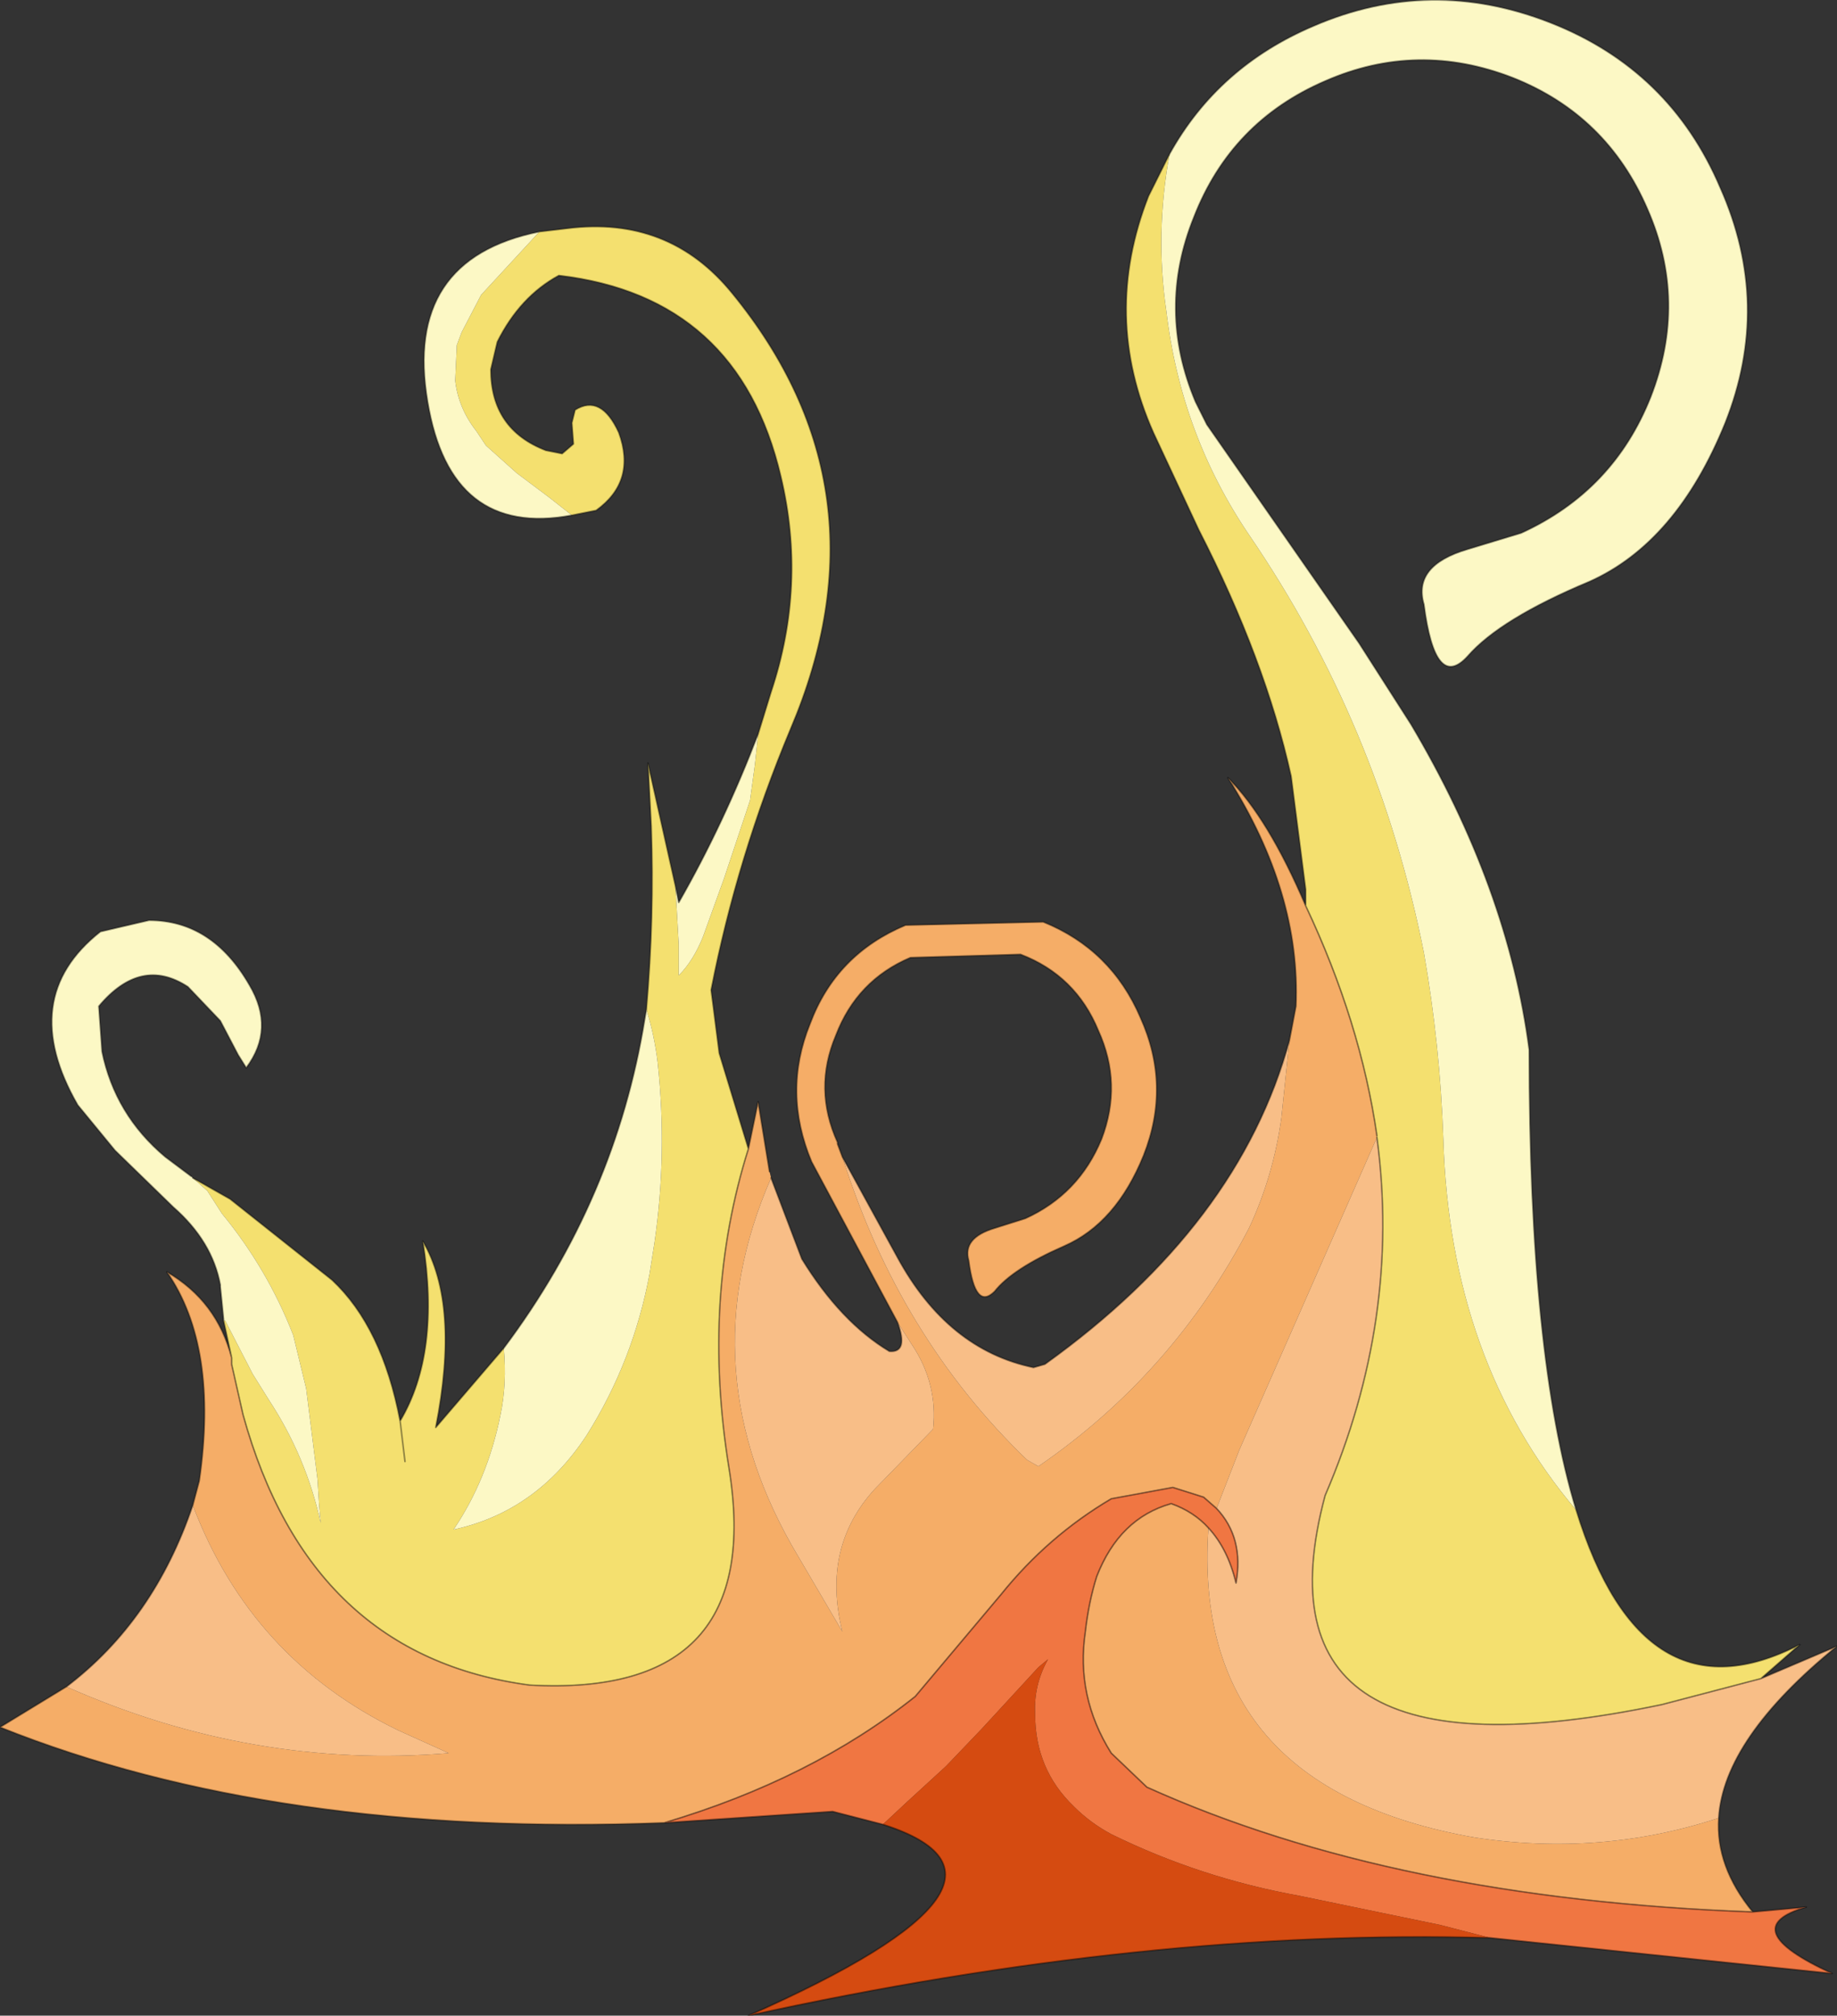<?xml version="1.0" encoding="UTF-8" standalone="no"?>
<svg xmlns:xlink="http://www.w3.org/1999/xlink" height="62.2px" width="56.7px" xmlns="http://www.w3.org/2000/svg">
  <rect width="100%" height="100%" fill="#333333" stroke="none"/>
  <g transform="matrix(1.0, 0.0, 0.0, 1.0, 28.35, 31.1)">
    <path d="M-10.7 -15.2 L-11.4 -15.75 -12.4 -16.5 -13.35 -17.35 -13.65 -17.8 Q-14.2 -18.5 -14.3 -19.35 L-14.25 -20.45 -14.1 -20.85 -13.5 -22.0 -11.7 -23.95 -10.85 -24.05 Q-7.7 -24.45 -5.75 -22.05 -0.8 -16.0 -3.95 -8.6 -5.6 -4.65 -6.4 -0.55 L-6.15 1.4 -5.25 4.35 Q-6.7 8.95 -5.85 14.2 -4.7 21.3 -12.0 20.9 -18.8 20.0 -20.85 12.55 L-21.2 11.0 -21.2 10.9 -21.2 10.8 -21.45 9.65 -21.4 9.65 -20.55 11.3 -20.05 12.1 Q-18.9 13.85 -18.45 15.9 L-18.5 15.35 -18.55 14.55 -18.9 11.75 -19.3 10.1 Q-20.1 8.05 -21.5 6.35 L-21.95 5.65 -22.4 5.25 -21.25 5.9 -18.1 8.4 Q-16.55 9.85 -16.0 12.75 -14.75 10.65 -15.3 7.2 -14.15 9.15 -14.9 12.95 L-12.8 10.5 Q-12.7 11.6 -12.9 12.55 -13.3 14.55 -14.35 16.1 -11.8 15.55 -10.25 13.2 -8.8 10.9 -8.3 8.2 L-8.15 7.25 Q-7.75 4.5 -8.05 1.7 -8.15 0.85 -8.4 0.05 -8.15 -2.8 -8.25 -5.6 L-8.35 -7.55 -7.5 -3.75 -7.5 -3.7 -7.4 -1.95 -7.4 -1.25 -7.4 -1.0 Q-6.95 -1.45 -6.65 -2.2 L-6.0 -4.0 -5.2 -6.4 -5.05 -7.5 -4.95 -8.45 -4.55 -9.75 Q-3.45 -13.05 -4.25 -16.4 -5.55 -21.95 -11.1 -22.6 -12.3 -21.95 -13.0 -20.55 L-13.2 -19.7 Q-13.2 -17.85 -11.5 -17.2 L-11.0 -17.1 -10.65 -17.4 -10.7 -18.05 -10.6 -18.45 Q-9.8 -18.95 -9.25 -17.75 -8.7 -16.25 -9.95 -15.35 L-10.7 -15.2 M-15.85 14.0 L-16.0 12.75 -15.85 14.0 M11.95 -3.15 L11.95 -3.65 11.5 -7.15 Q10.7 -10.75 8.65 -14.75 L7.25 -17.75 Q5.65 -21.35 7.1 -25.05 L7.75 -26.35 Q7.3 -23.9 7.65 -21.5 8.1 -17.7 10.2 -14.6 14.2 -8.75 15.6 -1.7 16.1 1.15 16.2 4.05 16.4 10.9 20.3 15.5 22.35 22.15 27.2 19.65 L26.0 20.7 22.95 21.5 Q10.1 24.2 12.55 15.05 14.9 9.6 14.15 4.0 L14.15 3.95 Q13.65 0.45 11.95 -3.15" fill="#f4e06f" fill-rule="evenodd" stroke="none"/>
    <path d="M-11.7 -23.95 L-13.5 -22.0 -14.1 -20.85 -14.25 -20.45 -14.3 -19.35 Q-14.2 -18.5 -13.65 -17.8 L-13.35 -17.35 -12.4 -16.5 -11.4 -15.75 -10.7 -15.2 Q-14.45 -14.5 -15.15 -18.7 -15.9 -23.1 -11.7 -23.95 M-4.95 -8.45 L-5.05 -7.5 -5.2 -6.4 -6.0 -4.0 -6.65 -2.2 Q-6.95 -1.45 -7.4 -1.0 L-7.4 -1.25 -7.4 -1.95 -7.5 -3.7 -7.5 -3.75 -7.4 -3.25 Q-6.0 -5.7 -4.95 -8.45 M-8.4 0.05 Q-8.15 0.85 -8.05 1.7 -7.75 4.5 -8.15 7.25 L-8.3 8.2 Q-8.8 10.9 -10.25 13.2 -11.8 15.55 -14.35 16.1 -13.3 14.55 -12.9 12.55 -12.7 11.6 -12.8 10.5 -9.35 5.9 -8.45 0.35 L-8.4 0.05 M7.75 -26.35 Q9.25 -29.05 12.2 -30.3 15.8 -31.85 19.5 -30.4 23.2 -28.95 24.75 -25.3 26.35 -21.7 24.9 -18.05 23.4 -14.35 20.7 -13.15 17.95 -12.0 16.95 -10.85 15.95 -9.75 15.6 -12.45 15.25 -13.65 16.95 -14.15 L18.6 -14.65 Q21.45 -15.95 22.6 -18.85 23.75 -21.8 22.5 -24.65 21.25 -27.55 18.35 -28.7 15.4 -29.85 12.55 -28.6 9.65 -27.35 8.5 -24.4 7.35 -21.55 8.55 -18.7 L8.6 -18.6 8.9 -18.0 13.6 -11.25 15.2 -8.75 Q18.2 -3.7 18.85 1.3 18.85 10.75 20.3 15.5 16.4 10.9 16.2 4.05 16.1 1.15 15.6 -1.7 14.2 -8.75 10.2 -14.6 8.1 -17.7 7.65 -21.5 7.3 -23.9 7.75 -26.35 M-21.45 9.65 L-21.45 9.6 -21.55 8.6 -21.55 8.55 Q-21.8 7.2 -23.0 6.15 L-24.8 4.4 -25.95 3.0 Q-27.85 -0.3 -25.25 -2.35 L-23.75 -2.7 Q-21.8 -2.7 -20.65 -0.7 -19.85 0.65 -20.75 1.85 L-21.0 1.45 -21.55 0.4 -22.55 -0.65 Q-24.0 -1.6 -25.3 -0.05 L-25.2 1.35 Q-24.8 3.3 -23.25 4.6 L-22.45 5.2 -22.4 5.25 -21.95 5.65 -21.5 6.35 Q-20.1 8.05 -19.3 10.1 L-18.9 11.75 -18.55 14.55 -18.5 15.35 -18.45 15.9 Q-18.9 13.85 -20.05 12.1 L-20.55 11.3 -21.4 9.65 -21.45 9.65" fill="#fcf8c5" fill-rule="evenodd" stroke="none"/>
    <path d="M-5.25 4.35 L-4.95 2.9 -4.6 5.05 -4.55 5.25 Q-7.15 11.2 -3.7 16.95 L-2.35 19.25 Q-3.0 16.65 -1.35 14.85 L0.45 13.0 Q0.6 11.6 -0.2 10.4 L-0.65 9.7 -1.4 8.3 -3.3 4.75 Q-4.2 2.6 -3.35 0.5 -2.55 -1.65 -0.4 -2.55 L3.85 -2.65 Q5.95 -1.8 6.85 0.3 7.8 2.4 6.95 4.55 6.1 6.65 4.5 7.35 2.9 8.05 2.35 8.75 1.75 9.35 1.55 7.8 1.35 7.1 2.35 6.8 L3.3 6.5 Q4.95 5.75 5.65 4.05 6.3 2.35 5.55 0.7 4.85 -1.0 3.15 -1.65 L-0.25 -1.55 Q-1.9 -0.85 -2.55 0.85 -3.25 2.5 -2.5 4.15 L-2.5 4.2 -2.35 4.6 Q-0.6 10.15 3.35 13.95 L3.7 14.15 Q7.85 11.3 10.2 6.8 10.95 5.2 11.2 3.4 L11.45 1.0 11.65 -0.05 Q11.8 -3.55 9.55 -7.1 10.8 -5.85 11.95 -3.15 13.65 0.45 14.15 3.95 L14.15 4.0 9.9 13.65 9.2 15.45 8.8 15.1 7.85 14.8 5.95 15.15 Q4.0 16.3 2.55 18.1 L-0.1 21.25 Q-3.3 23.8 -7.85 25.15 -19.85 25.6 -28.35 22.2 L-26.3 20.95 Q-20.55 23.5 -14.5 23.0 L-16.05 22.3 Q-20.6 20.1 -22.4 15.35 L-22.2 14.6 Q-21.6 10.45 -23.2 8.15 -21.65 9.05 -21.2 10.8 L-21.2 10.9 -21.2 11.0 -20.85 12.55 Q-18.8 20.0 -12.0 20.9 -4.7 21.3 -5.85 14.2 -6.7 8.95 -5.25 4.35 M24.7 25.0 Q24.6 26.5 25.75 27.9 14.7 27.5 7.05 24.05 L5.95 23.0 Q4.85 21.25 5.15 19.25 5.25 18.35 5.5 17.55 6.2 15.75 7.8 15.3 8.5 15.55 8.95 16.05 8.4 24.05 17.15 25.6 21.05 26.2 24.7 25.0" fill="#f5ad67" fill-rule="evenodd" stroke="none"/>
    <path d="M-4.55 5.25 L-3.6 7.75 Q-2.4 9.7 -0.9 10.6 -0.3 10.65 -0.65 9.7 L-0.2 10.4 Q0.6 11.6 0.45 13.0 L-1.35 14.85 Q-3.0 16.65 -2.35 19.25 L-3.7 16.95 Q-7.15 11.2 -4.55 5.25 M-2.35 4.6 L-0.65 7.7 Q0.9 10.55 3.55 11.1 L3.9 11.0 Q9.9 6.7 11.45 1.0 L11.2 3.4 Q10.95 5.2 10.2 6.8 7.85 11.3 3.7 14.15 L3.35 13.95 Q-0.6 10.15 -2.35 4.6 M26.0 20.7 L28.35 19.7 Q24.85 22.55 24.7 25.0 21.05 26.2 17.15 25.6 8.4 24.05 8.95 16.05 9.55 16.7 9.8 17.75 10.05 16.35 9.2 15.45 L9.9 13.65 14.15 4.0 Q14.9 9.6 12.55 15.05 10.1 24.2 22.95 21.5 L26.0 20.7 M-26.3 20.95 Q-23.6 18.9 -22.4 15.35 -20.6 20.1 -16.05 22.3 L-14.5 23.0 Q-20.55 23.5 -26.3 20.95" fill="#f8be87" fill-rule="evenodd" stroke="none"/>
    <path d="M25.75 27.9 L27.4 27.75 Q25.15 28.4 28.2 29.8 L17.65 28.7 16.1 28.3 11.75 27.4 Q8.7 26.85 5.95 25.5 5.3 25.15 4.8 24.65 3.6 23.5 3.6 21.8 3.55 20.9 4.0 20.1 L3.7 20.35 1.95 22.25 0.85 23.4 -0.35 24.5 -1.1 25.2 -2.65 24.8 -7.85 25.15 Q-3.3 23.8 -0.1 21.25 L2.55 18.1 Q4.0 16.3 5.95 15.15 L7.85 14.8 8.8 15.1 9.2 15.45 Q10.05 16.35 9.8 17.75 9.55 16.7 8.95 16.05 8.5 15.55 7.8 15.3 6.2 15.75 5.5 17.55 5.25 18.35 5.15 19.25 4.85 21.25 5.95 23.0 L7.05 24.05 Q14.7 27.5 25.75 27.9" fill="#f07642" fill-rule="evenodd" stroke="none"/>
    <path d="M17.65 28.7 Q7.05 28.4 -5.25 31.1 4.25 26.9 -1.1 25.2 L-0.35 24.5 0.85 23.4 1.95 22.25 3.7 20.35 4.0 20.1 Q3.55 20.9 3.6 21.8 3.6 23.5 4.8 24.65 5.3 25.15 5.95 25.5 8.7 26.85 11.75 27.4 L16.1 28.3 17.65 28.7" fill="#d54b11" fill-rule="evenodd" stroke="none"/>
    <path d="M-10.7 -15.2 L-9.95 -15.35 Q-8.7 -16.25 -9.25 -17.75 -9.8 -18.95 -10.6 -18.45 L-10.7 -18.05 -10.65 -17.4 -11.0 -17.1 -11.5 -17.2 Q-13.2 -17.85 -13.2 -19.7 L-13.0 -20.55 Q-12.3 -21.95 -11.1 -22.6 -5.55 -21.95 -4.25 -16.4 -3.45 -13.05 -4.55 -9.75 L-4.95 -8.45 Q-6.0 -5.7 -7.4 -3.25 L-7.5 -3.75 -8.35 -7.55 -8.25 -5.6 Q-8.15 -2.8 -8.4 0.05 L-8.45 0.35 Q-9.35 5.9 -12.8 10.5 L-14.9 12.95 Q-14.15 9.15 -15.3 7.2 -14.75 10.65 -16.0 12.75 L-15.85 14.0 M-10.7 -15.2 Q-14.45 -14.5 -15.15 -18.7 -15.9 -23.1 -11.7 -23.95 L-10.85 -24.05 Q-7.7 -24.45 -5.75 -22.05 -0.8 -16.0 -3.95 -8.6 -5.6 -4.65 -6.4 -0.55 L-6.15 1.4 -5.25 4.35 -4.95 2.9 -4.6 5.05 M-4.55 5.25 L-3.6 7.75 Q-2.4 9.7 -0.9 10.6 -0.3 10.65 -0.65 9.7 L-1.4 8.3 -3.3 4.75 Q-4.2 2.6 -3.35 0.5 -2.55 -1.65 -0.4 -2.55 L3.85 -2.65 Q5.95 -1.8 6.85 0.3 7.8 2.4 6.95 4.55 6.1 6.65 4.5 7.35 2.9 8.05 2.35 8.75 1.75 9.35 1.55 7.8 1.35 7.1 2.35 6.8 L3.3 6.5 Q4.95 5.75 5.65 4.05 6.3 2.35 5.55 0.7 4.85 -1.0 3.15 -1.65 L-0.25 -1.55 Q-1.9 -0.85 -2.55 0.85 -3.25 2.5 -2.5 4.15 L-2.5 4.2 -2.35 4.6 -0.65 7.7 Q0.9 10.55 3.55 11.1 L3.9 11.0 Q9.9 6.7 11.45 1.0 L11.65 -0.05 Q11.8 -3.55 9.55 -7.1 10.8 -5.85 11.95 -3.15 L11.95 -3.65 11.5 -7.15 Q10.7 -10.75 8.65 -14.75 L7.25 -17.75 Q5.65 -21.35 7.1 -25.05 L7.75 -26.35 Q9.25 -29.05 12.2 -30.3 15.8 -31.85 19.5 -30.4 23.2 -28.95 24.75 -25.3 26.35 -21.7 24.9 -18.05 23.4 -14.35 20.7 -13.15 17.95 -12.0 16.95 -10.85 15.95 -9.75 15.6 -12.45 15.25 -13.65 16.95 -14.15 L18.6 -14.65 Q21.45 -15.95 22.6 -18.85 23.75 -21.8 22.5 -24.65 21.25 -27.55 18.35 -28.7 15.4 -29.85 12.55 -28.6 9.65 -27.35 8.5 -24.4 7.35 -21.55 8.55 -18.7 L8.6 -18.6 8.9 -18.0 13.6 -11.25 15.2 -8.75 Q18.2 -3.7 18.85 1.3 18.85 10.75 20.3 15.5 22.35 22.15 27.2 19.65 L26.0 20.7 28.35 19.7 Q24.85 22.55 24.7 25.0 24.6 26.5 25.75 27.9 L27.4 27.75 Q25.15 28.4 28.2 29.8 L17.65 28.7 Q7.05 28.4 -5.25 31.1 4.25 26.9 -1.1 25.2 L-2.65 24.8 -7.85 25.15 Q-19.85 25.6 -28.35 22.2 L-26.3 20.95 Q-23.6 18.9 -22.4 15.35 L-22.2 14.6 Q-21.6 10.45 -23.2 8.15 -21.65 9.05 -21.2 10.8 L-21.45 9.65 -21.45 9.6 -21.55 8.6 -21.55 8.55 Q-21.8 7.2 -23.0 6.15 L-24.8 4.4 -25.95 3.0 Q-27.85 -0.3 -25.25 -2.35 L-23.75 -2.7 Q-21.8 -2.7 -20.65 -0.7 -19.85 0.65 -20.75 1.85 L-21.0 1.45 -21.55 0.4 -22.55 -0.65 Q-24.0 -1.6 -25.3 -0.05 L-25.2 1.35 Q-24.8 3.3 -23.25 4.6 L-22.45 5.2 M-22.4 5.25 L-21.25 5.9 -18.1 8.4 Q-16.55 9.85 -16.0 12.75 M-5.25 4.35 Q-6.7 8.95 -5.85 14.2 -4.7 21.3 -12.0 20.9 -18.8 20.0 -20.85 12.55 L-21.2 11.0 -21.2 10.9 -21.2 10.8 M9.2 15.45 L8.8 15.1 7.85 14.8 5.95 15.15 Q4.0 16.3 2.55 18.1 L-0.1 21.25 Q-3.3 23.8 -7.85 25.15 M14.15 4.0 Q14.9 9.6 12.55 15.05 10.1 24.2 22.95 21.5 L26.0 20.7 M9.2 15.45 Q10.05 16.35 9.8 17.75 9.55 16.7 8.95 16.05 8.5 15.55 7.8 15.3 6.2 15.75 5.5 17.55 5.25 18.35 5.15 19.25 4.85 21.25 5.95 23.0 L7.05 24.05 Q14.7 27.5 25.75 27.9 M11.95 -3.15 Q13.65 0.45 14.15 3.95" fill="none" stroke="#000000" stroke-linecap="round" stroke-linejoin="round" stroke-opacity="0.4" stroke-width="0.05"/>
  </g>
</svg>
